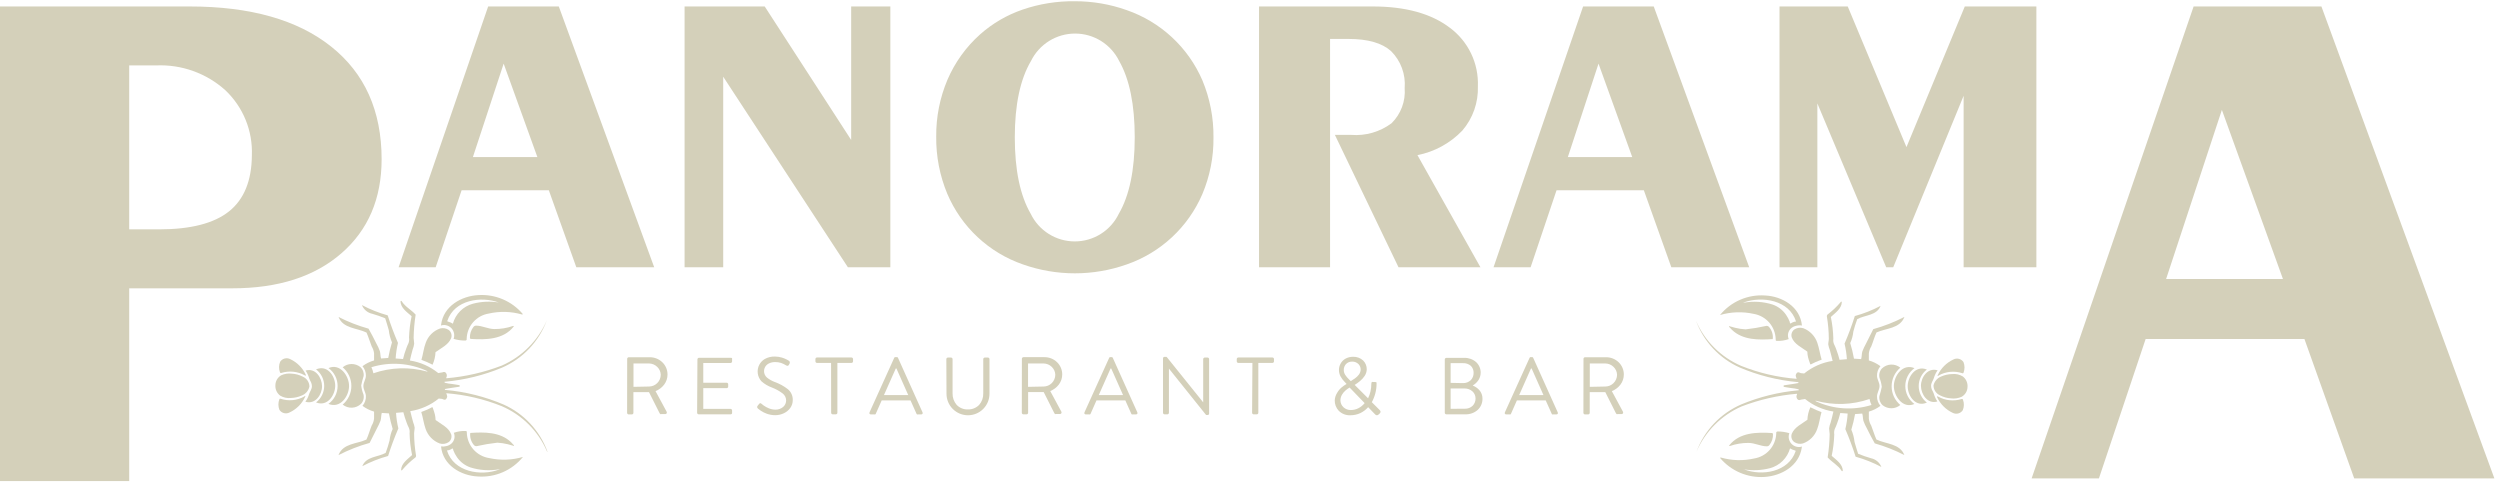<svg width="321" height="62" viewBox="0 0 321 62" fill="none" xmlns="http://www.w3.org/2000/svg">
<path fill-rule="evenodd" clip-rule="evenodd" d="M0 61.77V0.83H24.34C32.147 0.83 38.207 2.547 42.52 5.98C46.833 9.413 48.993 14.23 49 20.43C49 25.503 47.277 29.537 43.83 32.53C40.383 35.523 35.717 37.02 29.83 37.02H16.59V61.77H0ZM16.59 8.4V29.45H20.42C24.493 29.45 27.493 28.677 29.42 27.13C31.347 25.583 32.32 23.183 32.34 19.93C32.399 18.378 32.126 16.831 31.54 15.393C30.953 13.955 30.067 12.659 28.94 11.59C26.504 9.398 23.304 8.252 20.03 8.4H16.59Z" fill="#D4D0BA"/>
<path fill-rule="evenodd" clip-rule="evenodd" d="M51.18 34.32L62.68 0.83H71.75L84 34.32H74L70.47 24.43H59.27L55.94 34.32H51.18ZM60.72 20.17H69L64.67 8.17L60.72 20.17Z" fill="#D4D0BA"/>
<path fill-rule="evenodd" clip-rule="evenodd" d="M87.9 34.32V0.83H98.19L109.29 17.97V0.83H114.32V34.32H108.87L92.86 9.85V34.32H87.9Z" fill="#D4D0BA"/>
<path fill-rule="evenodd" clip-rule="evenodd" d="M138 0.16C140.272 0.153 142.529 0.538 144.67 1.3C146.824 2.045 148.8 3.229 150.472 4.779C152.143 6.328 153.474 8.208 154.38 10.3C155.352 12.627 155.838 15.128 155.81 17.65C155.839 20.157 155.349 22.642 154.37 24.95C153.467 27.04 152.139 28.919 150.471 30.469C148.803 32.018 146.831 33.204 144.68 33.95C140.364 35.477 135.656 35.477 131.34 33.95C129.177 33.201 127.196 32.007 125.523 30.445C123.851 28.882 122.525 26.987 121.63 24.88C120.664 22.555 120.181 20.058 120.21 17.54C120.186 15.037 120.676 12.556 121.65 10.25C122.605 8.019 124.039 6.025 125.85 4.41C127.441 2.999 129.297 1.918 131.31 1.23C133.462 0.493 135.725 0.131 138 0.16ZM130.3 17.64C130.3 21.833 130.983 25.107 132.35 27.46C132.865 28.521 133.668 29.415 134.667 30.041C135.666 30.667 136.821 30.998 138 30.998C139.179 30.998 140.334 30.667 141.333 30.041C142.332 29.415 143.135 28.521 143.65 27.46C145.017 25.107 145.7 21.833 145.7 17.64C145.7 13.447 145.033 10.177 143.7 7.83C143.179 6.773 142.373 5.884 141.373 5.261C140.373 4.639 139.218 4.309 138.04 4.309C136.862 4.309 135.707 4.639 134.707 5.261C133.707 5.884 132.901 6.773 132.38 7.83C130.993 10.177 130.3 13.447 130.3 17.64Z" fill="#D4D0BA"/>
<path fill-rule="evenodd" clip-rule="evenodd" d="M161.66 34.32V0.83H176.26C180.467 0.83 183.77 1.743 186.17 3.57C187.332 4.435 188.267 5.569 188.892 6.876C189.518 8.183 189.816 9.622 189.76 11.07C189.833 13.154 189.119 15.189 187.76 16.77C186.209 18.387 184.198 19.487 182 19.92L190.09 34.32H179.57L171.4 17.32H173.5C175.347 17.466 177.184 16.936 178.67 15.83C179.265 15.246 179.724 14.538 180.016 13.757C180.308 12.976 180.425 12.141 180.36 11.31C180.432 10.439 180.313 9.562 180.01 8.741C179.708 7.921 179.23 7.176 178.61 6.56C177.45 5.52 175.633 5 173.16 5H170.78V34.32H161.66Z" fill="#D4D0BA"/>
<path fill-rule="evenodd" clip-rule="evenodd" d="M191.77 34.32L203.27 0.83H212.34L224.6 34.32H214.6L211.07 24.43H199.86L196.53 34.32H191.77ZM201.31 20.17H209.58L205.25 8.17L201.31 20.17Z" fill="#D4D0BA"/>
<path fill-rule="evenodd" clip-rule="evenodd" d="M228.49 34.32V0.83H237.25L244.79 18.89L252.28 0.83H261.47V34.32H252.13V12.3L243.09 34.32H242.19L233.35 13.28V34.32H228.49Z" fill="#D4D0BA"/>
<path fill-rule="evenodd" clip-rule="evenodd" d="M260.86 61.43L281.66 0.83H298.07L320.28 61.43H302.28L295.89 43.53H275.5L269.5 61.43H260.86ZM278.13 35.82H293.13L285.29 14.11L278.13 35.82Z" fill="#D4D0BA"/>
<path fill-rule="evenodd" clip-rule="evenodd" d="M81.34 49.67V46.67H83.34C83.734 46.675 84.11 46.833 84.39 47.11C84.665 47.372 84.827 47.731 84.84 48.11C84.84 48.311 84.8 48.51 84.723 48.695C84.646 48.88 84.533 49.049 84.39 49.19C84.111 49.469 83.734 49.627 83.34 49.63L81.34 49.67ZM80.52 53.01C80.521 53.063 80.542 53.113 80.58 53.15C80.598 53.169 80.62 53.184 80.644 53.195C80.668 53.205 80.694 53.21 80.72 53.21H81.13C81.183 53.21 81.234 53.189 81.271 53.151C81.309 53.114 81.33 53.063 81.33 53.01V50.35H83.33L84.69 53.05C84.71 53.097 84.741 53.138 84.78 53.17C84.826 53.185 84.874 53.185 84.92 53.17H85.42C85.456 53.171 85.492 53.163 85.524 53.145C85.556 53.127 85.582 53.102 85.6 53.07C85.617 53.039 85.625 53.005 85.625 52.97C85.625 52.935 85.617 52.901 85.6 52.87L84.17 50.22C84.61 50.047 84.994 49.757 85.28 49.38C85.56 49.008 85.711 48.555 85.71 48.09C85.711 47.795 85.652 47.503 85.537 47.231C85.422 46.96 85.253 46.714 85.04 46.51C84.607 46.095 84.03 45.865 83.43 45.87H80.73C80.677 45.871 80.627 45.892 80.59 45.93C80.552 45.967 80.531 46.017 80.53 46.07L80.52 53.01Z" fill="#D4D0BA"/>
<path fill-rule="evenodd" clip-rule="evenodd" d="M89.51 53C89.511 53.053 89.532 53.103 89.57 53.14C89.607 53.178 89.657 53.199 89.71 53.2H93.82C93.873 53.199 93.923 53.178 93.96 53.14C93.99 53.1 94.005 53.05 94 53V52.7C93.999 52.647 93.978 52.597 93.94 52.56C93.903 52.522 93.853 52.501 93.8 52.5H90.3V49.84H93.3C93.353 49.839 93.403 49.818 93.44 49.78C93.459 49.762 93.474 49.74 93.485 49.716C93.495 49.692 93.5 49.666 93.5 49.64V49.34C93.5 49.287 93.479 49.236 93.441 49.199C93.404 49.161 93.353 49.14 93.3 49.14H90.3V46.61H93.8C93.853 46.609 93.903 46.588 93.94 46.55C93.978 46.513 93.999 46.463 94 46.41V46.11C94.01 46.074 94.01 46.036 94 46C93.963 45.962 93.913 45.941 93.86 45.94H89.75C89.697 45.941 89.647 45.962 89.61 46C89.572 46.037 89.551 46.087 89.55 46.14L89.51 53Z" fill="#D4D0BA"/>
<path fill-rule="evenodd" clip-rule="evenodd" d="M97.33 52.47C97.443 52.569 97.563 52.66 97.69 52.74C97.927 52.897 98.182 53.024 98.45 53.12C98.8 53.246 99.168 53.31 99.54 53.31C99.932 53.311 100.318 53.222 100.67 53.05C100.993 52.895 101.272 52.661 101.48 52.37C101.686 52.078 101.794 51.728 101.79 51.37C101.798 51.104 101.746 50.84 101.637 50.597C101.528 50.355 101.365 50.14 101.16 49.97C100.653 49.575 100.086 49.265 99.48 49.05C99.119 48.914 98.781 48.722 98.48 48.48C98.357 48.376 98.259 48.245 98.194 48.098C98.128 47.951 98.096 47.791 98.1 47.63C98.103 47.459 98.148 47.291 98.23 47.14C98.334 46.95 98.49 46.794 98.68 46.69C98.944 46.55 99.241 46.481 99.54 46.49C99.794 46.486 100.048 46.523 100.29 46.6C100.514 46.679 100.729 46.783 100.93 46.91C100.992 46.951 101.066 46.972 101.14 46.97C101.173 46.964 101.204 46.95 101.23 46.929C101.257 46.908 101.277 46.881 101.29 46.85L101.39 46.67C101.408 46.633 101.417 46.592 101.417 46.55C101.417 46.508 101.408 46.468 101.39 46.43C101.371 46.382 101.336 46.343 101.29 46.32L101.05 46.18C100.849 46.074 100.638 45.986 100.42 45.92C100.122 45.829 99.812 45.782 99.5 45.78C99.042 45.766 98.59 45.876 98.19 46.1C97.892 46.277 97.65 46.533 97.49 46.84C97.314 47.18 97.247 47.565 97.297 47.944C97.347 48.323 97.512 48.678 97.77 48.96C98.165 49.31 98.624 49.581 99.12 49.76C99.606 49.945 100.064 50.198 100.48 50.51C100.621 50.614 100.736 50.749 100.816 50.906C100.896 51.062 100.938 51.235 100.94 51.41C100.941 51.569 100.907 51.726 100.841 51.871C100.776 52.016 100.68 52.145 100.56 52.25C100.28 52.484 99.925 52.608 99.56 52.6C99.264 52.596 98.972 52.535 98.7 52.42C98.475 52.327 98.26 52.209 98.06 52.07L97.77 51.84C97.697 51.78 97.637 51.757 97.59 51.77C97.528 51.797 97.475 51.842 97.44 51.9L97.28 52.1C97.213 52.193 97.197 52.267 97.23 52.32C97.251 52.377 97.286 52.428 97.33 52.47Z" fill="#D4D0BA"/>
<path fill-rule="evenodd" clip-rule="evenodd" d="M106.72 53C106.72 53.053 106.741 53.104 106.779 53.142C106.816 53.179 106.867 53.2 106.92 53.2H107.32C107.373 53.2 107.424 53.179 107.461 53.142C107.499 53.104 107.52 53.053 107.52 53V46.6H109.33C109.383 46.599 109.433 46.578 109.47 46.54C109.508 46.503 109.529 46.453 109.53 46.4V46.1C109.529 46.047 109.508 45.997 109.47 45.96C109.433 45.922 109.383 45.901 109.33 45.9H104.9C104.847 45.901 104.797 45.922 104.76 45.96C104.722 45.997 104.701 46.047 104.7 46.1V46.4C104.701 46.453 104.722 46.503 104.76 46.54C104.797 46.578 104.847 46.599 104.9 46.6H106.71L106.72 53Z" fill="#D4D0BA"/>
<path fill-rule="evenodd" clip-rule="evenodd" d="M113.5 50.73L115.02 47.31H115.1L116.62 50.73H113.5ZM111.85 53.21H112.27C112.309 53.223 112.351 53.223 112.39 53.21C112.417 53.19 112.438 53.162 112.45 53.13L113.21 51.41H116.91L117.68 53.13C117.692 53.162 117.713 53.19 117.74 53.21C117.779 53.223 117.821 53.223 117.86 53.21H118.28C118.313 53.212 118.345 53.205 118.375 53.191C118.405 53.177 118.43 53.156 118.45 53.13C118.467 53.101 118.475 53.068 118.475 53.035C118.475 53.002 118.467 52.969 118.45 52.94L115.3 45.94C115.284 45.908 115.26 45.881 115.23 45.86C115.194 45.849 115.156 45.849 115.12 45.86H115C114.964 45.849 114.926 45.849 114.89 45.86C114.86 45.881 114.836 45.908 114.82 45.94L111.65 52.94C111.633 52.969 111.625 53.002 111.625 53.035C111.625 53.068 111.633 53.101 111.65 53.13C111.672 53.161 111.703 53.185 111.738 53.199C111.774 53.214 111.813 53.217 111.85 53.21Z" fill="#D4D0BA"/>
<path fill-rule="evenodd" clip-rule="evenodd" d="M121.53 50.56C121.53 51.292 121.821 51.994 122.338 52.512C122.856 53.029 123.558 53.32 124.29 53.32C125.022 53.32 125.724 53.029 126.242 52.512C126.759 51.994 127.05 51.292 127.05 50.56V46.11C127.05 46.084 127.045 46.058 127.035 46.033C127.025 46.009 127.01 45.987 126.991 45.969C126.973 45.95 126.951 45.935 126.927 45.925C126.902 45.915 126.876 45.91 126.85 45.91H126.45C126.424 45.91 126.398 45.915 126.374 45.925C126.35 45.936 126.328 45.951 126.31 45.97C126.272 46.007 126.251 46.057 126.25 46.11V50.52C126.267 51.06 126.077 51.585 125.72 51.99C125.532 52.182 125.306 52.333 125.056 52.433C124.807 52.533 124.539 52.58 124.27 52.57C124.002 52.58 123.735 52.532 123.486 52.43C123.238 52.328 123.014 52.175 122.83 51.98C122.478 51.569 122.293 51.041 122.31 50.5V46.11C122.309 46.057 122.288 46.007 122.25 45.97C122.232 45.951 122.21 45.936 122.186 45.925C122.162 45.915 122.136 45.91 122.11 45.91H121.71C121.684 45.91 121.658 45.915 121.633 45.925C121.609 45.935 121.587 45.95 121.569 45.969C121.55 45.987 121.535 46.009 121.525 46.033C121.515 46.058 121.51 46.084 121.51 46.11L121.53 50.56Z" fill="#D4D0BA"/>
<path fill-rule="evenodd" clip-rule="evenodd" d="M132 49.67V46.67H134C134.394 46.675 134.77 46.833 135.05 47.11C135.325 47.372 135.487 47.731 135.5 48.11C135.5 48.311 135.46 48.51 135.383 48.695C135.306 48.88 135.193 49.049 135.05 49.19C134.771 49.469 134.394 49.627 134 49.63L132 49.67ZM131.2 53C131.201 53.053 131.222 53.103 131.26 53.14C131.278 53.159 131.3 53.174 131.324 53.185C131.348 53.195 131.374 53.2 131.4 53.2H131.81C131.863 53.2 131.914 53.179 131.951 53.142C131.989 53.104 132.01 53.053 132.01 53V50.34H134.01L135.37 53.04C135.39 53.087 135.421 53.128 135.46 53.16C135.506 53.175 135.554 53.175 135.6 53.16H136.1C136.136 53.161 136.172 53.153 136.204 53.135C136.236 53.117 136.262 53.092 136.28 53.06C136.297 53.029 136.305 52.995 136.305 52.96C136.305 52.925 136.297 52.891 136.28 52.86L134.85 50.21C135.29 50.038 135.674 49.747 135.96 49.37C136.24 48.998 136.391 48.545 136.39 48.08C136.391 47.785 136.332 47.493 136.217 47.221C136.102 46.95 135.933 46.704 135.72 46.5C135.287 46.085 134.71 45.855 134.11 45.86H131.41C131.357 45.861 131.307 45.882 131.27 45.92C131.232 45.957 131.211 46.007 131.21 46.06L131.2 53Z" fill="#D4D0BA"/>
<path fill-rule="evenodd" clip-rule="evenodd" d="M141.08 50.73L142.6 47.31H142.68L144.2 50.73H141.08ZM139.43 53.21H139.85C139.889 53.223 139.931 53.223 139.97 53.21C139.997 53.19 140.018 53.162 140.03 53.13L140.79 51.41H144.49L145.26 53.13C145.272 53.162 145.293 53.19 145.32 53.21C145.359 53.223 145.401 53.223 145.44 53.21H145.86C145.893 53.212 145.925 53.205 145.955 53.191C145.985 53.177 146.01 53.156 146.03 53.13C146.047 53.101 146.055 53.068 146.055 53.035C146.055 53.002 146.047 52.969 146.03 52.94L142.88 45.94C142.864 45.908 142.84 45.881 142.81 45.86C142.774 45.849 142.736 45.849 142.7 45.86H142.6C142.564 45.849 142.526 45.849 142.49 45.86C142.46 45.881 142.436 45.908 142.42 45.94L139.25 52.94C139.233 52.969 139.225 53.002 139.225 53.035C139.225 53.068 139.233 53.101 139.25 53.13C139.271 53.159 139.3 53.182 139.334 53.196C139.367 53.211 139.404 53.215 139.44 53.21H139.43Z" fill="#D4D0BA"/>
<path fill-rule="evenodd" clip-rule="evenodd" d="M149.33 53C149.33 53.053 149.351 53.104 149.389 53.142C149.426 53.179 149.477 53.2 149.53 53.2H149.89C149.916 53.2 149.942 53.195 149.966 53.185C149.99 53.174 150.012 53.159 150.03 53.14C150.068 53.103 150.089 53.053 150.09 53V47.33L154.81 53.22C154.826 53.249 154.851 53.274 154.88 53.29H155.05C155.101 53.292 155.151 53.274 155.19 53.24C155.208 53.224 155.223 53.204 155.233 53.181C155.244 53.159 155.249 53.135 155.25 53.11V46.11C155.25 46.084 155.245 46.058 155.235 46.033C155.225 46.009 155.21 45.987 155.191 45.969C155.173 45.95 155.151 45.935 155.127 45.925C155.102 45.915 155.076 45.91 155.05 45.91H154.69C154.664 45.91 154.638 45.915 154.614 45.925C154.59 45.936 154.568 45.951 154.55 45.97C154.512 46.007 154.491 46.057 154.49 46.11V51.66L149.85 45.89C149.834 45.861 149.809 45.836 149.78 45.82H149.53C149.479 45.818 149.429 45.836 149.39 45.87C149.372 45.886 149.357 45.907 149.347 45.929C149.336 45.951 149.331 45.975 149.33 46V53Z" fill="#D4D0BA"/>
<path fill-rule="evenodd" clip-rule="evenodd" d="M160.77 53C160.77 53.053 160.791 53.104 160.829 53.142C160.866 53.179 160.917 53.2 160.97 53.2H161.37C161.423 53.2 161.474 53.179 161.511 53.142C161.549 53.104 161.57 53.053 161.57 53V46.6H163.38C163.433 46.599 163.483 46.578 163.52 46.54C163.558 46.503 163.579 46.453 163.58 46.4V46.1C163.579 46.047 163.558 45.997 163.52 45.96C163.483 45.922 163.433 45.901 163.38 45.9H159C158.947 45.901 158.897 45.922 158.86 45.96C158.822 45.997 158.801 46.047 158.8 46.1V46.4C158.801 46.453 158.822 46.503 158.86 46.54C158.897 46.578 158.947 46.599 159 46.6H160.81L160.77 53Z" fill="#D4D0BA"/>
<path fill-rule="evenodd" clip-rule="evenodd" d="M172.11 51.41C172.111 51.153 172.18 50.902 172.31 50.68C172.431 50.472 172.587 50.286 172.77 50.13C172.932 49.992 173.106 49.868 173.29 49.76L175.22 51.76C175.004 52.029 174.735 52.25 174.43 52.41C174.121 52.569 173.778 52.652 173.43 52.65C173.085 52.653 172.753 52.524 172.5 52.29C172.379 52.177 172.282 52.041 172.215 51.89C172.148 51.739 172.112 51.575 172.11 51.41ZM173.44 48.94L173.21 48.71C173.027 48.541 172.866 48.349 172.73 48.14C172.609 47.956 172.543 47.741 172.54 47.52C172.533 47.237 172.633 46.962 172.82 46.75C172.924 46.644 173.048 46.56 173.186 46.505C173.324 46.45 173.472 46.424 173.62 46.43C173.77 46.425 173.919 46.452 174.058 46.507C174.197 46.562 174.324 46.644 174.43 46.75C174.609 46.935 174.709 47.183 174.71 47.44C174.706 47.679 174.625 47.91 174.48 48.1C174.336 48.289 174.164 48.454 173.97 48.59C173.77 48.73 173.59 48.847 173.43 48.94H173.44ZM171.38 51.4C171.37 51.896 171.552 52.377 171.89 52.74C172.086 52.935 172.321 53.088 172.579 53.188C172.837 53.287 173.113 53.333 173.39 53.32C173.832 53.322 174.269 53.227 174.67 53.04C175.051 52.857 175.392 52.599 175.67 52.28L176.56 53.2C176.588 53.235 176.623 53.263 176.663 53.284C176.702 53.304 176.746 53.317 176.79 53.32C176.869 53.319 176.945 53.287 177 53.23L177.13 53.12C177.237 53.007 177.28 52.913 177.26 52.84C177.241 52.763 177.199 52.693 177.14 52.64L176.14 51.64C176.337 51.284 176.488 50.904 176.59 50.51C176.695 50.112 176.749 49.702 176.75 49.29C176.76 49.241 176.76 49.19 176.75 49.14C176.75 49.087 176.69 49.057 176.57 49.05H176.32C176.262 49.031 176.198 49.031 176.14 49.05C176.14 49.05 176.08 49.15 176.08 49.26C176.082 49.596 176.045 49.932 175.97 50.26C175.901 50.565 175.797 50.86 175.66 51.14L173.94 49.42C174.175 49.277 174.399 49.116 174.61 48.94C174.846 48.749 175.052 48.523 175.22 48.27C175.39 48.019 175.483 47.723 175.49 47.42C175.493 47.211 175.454 47.002 175.375 46.808C175.296 46.614 175.179 46.438 175.03 46.29C174.855 46.129 174.651 46.003 174.428 45.921C174.205 45.838 173.968 45.801 173.73 45.81C173.38 45.808 173.035 45.897 172.73 46.07C172.471 46.223 172.26 46.444 172.12 46.71C171.99 46.953 171.921 47.224 171.92 47.5C171.919 47.793 171.991 48.082 172.13 48.34C172.271 48.593 172.446 48.825 172.65 49.03L172.9 49.3C172.678 49.428 172.467 49.575 172.27 49.74C172.041 49.931 171.848 50.162 171.7 50.42C171.51 50.713 171.399 51.051 171.38 51.4Z" fill="#D4D0BA"/>
<path fill-rule="evenodd" clip-rule="evenodd" d="M189.11 49.49C189.376 49.331 189.608 49.121 189.79 48.87C189.999 48.578 190.115 48.229 190.12 47.87C190.125 47.614 190.075 47.359 189.975 47.123C189.876 46.888 189.727 46.675 189.54 46.5C189.118 46.13 188.571 45.933 188.01 45.95H185.71C185.657 45.951 185.607 45.972 185.57 46.01C185.532 46.047 185.511 46.097 185.51 46.15V53C185.511 53.053 185.532 53.103 185.57 53.14C185.607 53.178 185.657 53.199 185.71 53.2H188.16C188.74 53.216 189.304 53.013 189.74 52.63C189.937 52.446 190.093 52.223 190.198 51.975C190.303 51.727 190.355 51.459 190.35 51.19C190.356 50.782 190.21 50.386 189.94 50.08C189.71 49.83 189.426 49.635 189.11 49.51V49.49ZM186.26 52.49V49.88H188.05C188.416 49.874 188.772 50.002 189.05 50.24C189.18 50.355 189.284 50.497 189.354 50.656C189.425 50.814 189.461 50.986 189.46 51.16C189.464 51.333 189.433 51.506 189.369 51.667C189.306 51.828 189.211 51.976 189.09 52.1C188.957 52.226 188.8 52.325 188.628 52.39C188.456 52.455 188.274 52.486 188.09 52.48L186.26 52.49ZM186.26 49.16V46.63H187.85C188.215 46.612 188.572 46.733 188.85 46.97C188.971 47.088 189.065 47.23 189.127 47.387C189.189 47.544 189.217 47.712 189.21 47.88C189.215 48.051 189.185 48.222 189.124 48.381C189.062 48.541 188.969 48.687 188.85 48.81C188.717 48.937 188.56 49.036 188.388 49.101C188.217 49.166 188.034 49.197 187.85 49.19L186.26 49.16Z" fill="#D4D0BA"/>
<path fill-rule="evenodd" clip-rule="evenodd" d="M195.06 50.73L196.58 47.31H196.66L198.18 50.73H195.06ZM193.41 53.21H193.83C193.869 53.223 193.911 53.223 193.95 53.21C193.977 53.19 193.998 53.162 194.01 53.13L194.77 51.41H198.47L199.24 53.13C199.252 53.162 199.273 53.19 199.3 53.21C199.339 53.223 199.381 53.223 199.42 53.21H199.84C199.873 53.212 199.905 53.205 199.935 53.191C199.965 53.177 199.99 53.156 200.01 53.13C200.027 53.101 200.035 53.068 200.035 53.035C200.035 53.002 200.027 52.969 200.01 52.94L196.86 45.94C196.844 45.908 196.82 45.881 196.79 45.86C196.754 45.849 196.716 45.849 196.68 45.86H196.58C196.544 45.849 196.506 45.849 196.47 45.86C196.44 45.881 196.416 45.908 196.4 45.94L193.23 52.94C193.213 52.969 193.205 53.002 193.205 53.035C193.205 53.068 193.213 53.101 193.23 53.13C193.251 53.158 193.278 53.18 193.309 53.194C193.341 53.208 193.376 53.213 193.41 53.21Z" fill="#D4D0BA"/>
<path fill-rule="evenodd" clip-rule="evenodd" d="M204.13 49.67V46.67H206.13C206.524 46.675 206.9 46.833 207.18 47.11C207.455 47.372 207.617 47.731 207.63 48.11C207.63 48.311 207.59 48.51 207.513 48.695C207.436 48.88 207.323 49.049 207.18 49.19C206.901 49.469 206.524 49.627 206.13 49.63L204.13 49.67ZM203.31 53.01C203.311 53.063 203.332 53.113 203.37 53.15C203.388 53.169 203.41 53.184 203.434 53.195C203.458 53.205 203.484 53.21 203.51 53.21H203.92C203.973 53.21 204.024 53.189 204.061 53.151C204.099 53.114 204.12 53.063 204.12 53.01V50.35H206.12L207.48 53.05C207.5 53.097 207.531 53.138 207.57 53.17C207.616 53.185 207.664 53.185 207.71 53.17H208.21C208.246 53.171 208.282 53.163 208.314 53.145C208.346 53.127 208.372 53.102 208.39 53.07C208.407 53.039 208.415 53.005 208.415 52.97C208.415 52.935 208.407 52.901 208.39 52.87L206.96 50.22C207.4 50.047 207.784 49.757 208.07 49.38C208.35 49.008 208.501 48.555 208.5 48.09C208.501 47.795 208.442 47.503 208.327 47.231C208.212 46.96 208.043 46.714 207.83 46.51C207.397 46.095 206.82 45.865 206.22 45.87H203.52C203.467 45.871 203.417 45.892 203.38 45.93C203.342 45.967 203.321 46.017 203.32 46.07L203.31 53.01Z" fill="#D4D0BA"/>
<path fill-rule="evenodd" clip-rule="evenodd" d="M35.36 49.45C35.342 49.706 35.387 49.962 35.491 50.196C35.596 50.429 35.757 50.634 35.96 50.79C36.376 51.045 36.865 51.154 37.35 51.1C37.826 51.089 38.295 50.983 38.73 50.79C38.981 50.697 39.204 50.541 39.379 50.338C39.554 50.136 39.675 49.892 39.73 49.63C39.726 49.358 39.642 49.092 39.489 48.867C39.337 48.641 39.121 48.465 38.87 48.36C38.442 48.138 37.972 48.008 37.49 47.98C37.016 47.917 36.534 47.99 36.1 48.19C35.879 48.319 35.695 48.502 35.565 48.723C35.435 48.944 35.365 49.194 35.36 49.45Z" fill="#D4D0BA"/>
<path fill-rule="evenodd" clip-rule="evenodd" d="M35.94 47.78C35.945 47.803 35.955 47.825 35.968 47.843C35.982 47.862 36 47.878 36.02 47.89C36.02 47.89 36.08 47.89 36.11 47.89C36.613 47.73 37.144 47.676 37.668 47.731C38.193 47.786 38.701 47.95 39.16 48.21C39.16 48.21 39.26 48.31 39.26 48.21C39.269 48.177 39.269 48.143 39.26 48.11C38.849 47.229 38.141 46.52 37.26 46.11C37.041 45.998 36.788 45.971 36.55 46.033C36.312 46.096 36.105 46.245 35.97 46.45C35.792 46.874 35.782 47.349 35.94 47.78Z" fill="#D4D0BA"/>
<path fill-rule="evenodd" clip-rule="evenodd" d="M35.88 52.63C36.017 52.836 36.226 52.984 36.467 53.045C36.707 53.106 36.961 53.076 37.18 52.96C38.061 52.55 38.77 51.841 39.18 50.96C39.18 50.96 39.24 50.86 39.18 50.84C39.12 50.82 39.12 50.84 39.09 50.9C38.629 51.162 38.119 51.324 37.592 51.375C37.065 51.427 36.533 51.367 36.03 51.2C36.015 51.192 35.999 51.187 35.982 51.187C35.965 51.186 35.948 51.189 35.933 51.196C35.917 51.202 35.904 51.213 35.893 51.225C35.882 51.238 35.874 51.254 35.87 51.27C35.702 51.708 35.705 52.194 35.88 52.63Z" fill="#D4D0BA"/>
<path fill-rule="evenodd" clip-rule="evenodd" d="M39.21 51.58C40.51 51.98 41.36 50.64 41.35 49.58C41.34 48.52 40.52 47.2 39.24 47.58C39.443 47.888 39.598 48.225 39.7 48.58C39.767 48.756 39.847 48.927 39.94 49.09C40.008 49.248 40.046 49.418 40.05 49.59C40.05 49.97 39.8 50.26 39.69 50.59C39.59 50.946 39.427 51.281 39.21 51.58Z" fill="#D4D0BA"/>
<path fill-rule="evenodd" clip-rule="evenodd" d="M40.58 47.43C40.906 47.679 41.169 48 41.351 48.368C41.532 48.736 41.627 49.14 41.627 49.55C41.627 49.96 41.532 50.365 41.351 50.732C41.169 51.1 40.906 51.421 40.58 51.67C42.06 52.28 43.09 50.67 43.04 49.44C42.99 48.21 42 46.81 40.58 47.43Z" fill="#D4D0BA"/>
<path fill-rule="evenodd" clip-rule="evenodd" d="M42.17 51.86C43.71 52.5 44.8 50.86 44.82 49.59C44.84 48.32 43.69 46.59 42.18 47.26C42.543 47.524 42.838 47.87 43.041 48.271C43.245 48.671 43.35 49.114 43.349 49.563C43.348 50.011 43.241 50.454 43.036 50.853C42.831 51.252 42.534 51.597 42.17 51.86Z" fill="#D4D0BA"/>
<path fill-rule="evenodd" clip-rule="evenodd" d="M43.47 40.7C44.05 42.2 45.85 42.1 47.06 42.7C47.32 43.28 47.49 43.9 47.73 44.49C47.892 44.755 47.994 45.052 48.03 45.36C48.03 45.67 48.03 45.96 48.03 46.28C47.492 46.432 46.986 46.683 46.54 47.02C46.831 47.355 46.987 47.786 46.98 48.23C46.98 48.69 46.68 49.06 46.66 49.52C46.64 49.98 46.94 50.36 46.98 50.81C46.996 51.045 46.965 51.281 46.889 51.504C46.814 51.727 46.695 51.933 46.54 52.11C46.987 52.446 47.492 52.697 48.03 52.85C48.03 53.16 48.03 53.43 48.03 53.73C48 54.057 47.893 54.372 47.72 54.65C47.48 55.24 47.32 55.86 47.05 56.44C45.84 57.01 44.05 56.9 43.46 58.44C44.735 57.78 46.076 57.253 47.46 56.87C47.77 56.25 48.09 55.64 48.39 55.02C48.568 54.697 48.725 54.363 48.86 54.02C48.96 53.71 48.92 53.36 49.02 53.02L49.94 53.08C50.06 53.756 50.221 54.423 50.42 55.08C50.207 55.548 50.072 56.048 50.02 56.56C49.882 57.099 49.715 57.63 49.52 58.15C48.52 58.71 47.01 58.59 46.52 59.86C47.572 59.303 48.682 58.864 49.83 58.55C50.211 57.349 50.651 56.167 51.15 55.01C50.992 54.353 50.892 53.684 50.85 53.01L51.79 52.93C51.904 53.381 52.044 53.825 52.21 54.26C52.29 54.493 52.387 54.721 52.5 54.94C52.594 55.161 52.625 55.403 52.59 55.64C52.613 56.578 52.72 57.512 52.91 58.43C52.35 58.95 51.52 59.5 51.5 60.35C51.5 60.42 51.6 60.41 51.64 60.35C52.148 59.748 52.721 59.205 53.35 58.73C53.378 58.699 53.399 58.663 53.411 58.623C53.423 58.583 53.426 58.541 53.42 58.5C53.26 57.552 53.176 56.592 53.17 55.63C53.17 55.38 53.25 55.14 53.24 54.89C53.198 54.65 53.131 54.416 53.04 54.19C52.92 53.72 52.79 53.28 52.68 52.79C54.023 52.586 55.286 52.026 56.34 51.17C56.54 51.22 56.73 51.17 56.92 51.28C56.968 51.309 57.024 51.325 57.08 51.325C57.136 51.325 57.192 51.309 57.24 51.28C57.333 51.195 57.396 51.083 57.42 50.96C57.42 50.79 57.35 50.65 57.3 50.49C59.744 50.679 62.145 51.239 64.42 52.15C67.028 53.268 69.107 55.344 70.23 57.95C70.23 58.01 70.3 58.04 70.28 57.95C69.791 56.629 69.044 55.418 68.082 54.388C67.121 53.358 65.965 52.529 64.68 51.95C62.31 50.937 59.797 50.303 57.23 50.07C57.23 50.07 57.12 50.07 57.13 50.07C57.14 50.07 57.13 49.96 57.13 49.95C57.74 49.82 58.39 49.76 59.01 49.65C59.031 49.589 59.031 49.522 59.01 49.46C58.71 49.39 58.39 49.37 58.09 49.31C57.753 49.281 57.418 49.224 57.09 49.14C57.09 49.14 57.09 49.02 57.09 49.01H57.18C59.68 48.78 62.131 48.173 64.45 47.21C65.77 46.639 66.961 45.807 67.951 44.764C68.94 43.721 69.709 42.488 70.21 41.14C70.21 41.06 70.21 41.07 70.21 41.14C69.085 43.734 67.02 45.806 64.43 46.94C62.145 47.816 59.748 48.365 57.31 48.57C57.298 48.534 57.298 48.496 57.31 48.46C57.373 48.362 57.394 48.244 57.37 48.13C57.346 48.007 57.283 47.894 57.19 47.81C57.134 47.778 57.07 47.761 57.005 47.761C56.94 47.761 56.876 47.778 56.82 47.81C56.639 47.851 56.455 47.881 56.27 47.9C55.221 47.051 53.964 46.495 52.63 46.29C52.72 45.8 52.87 45.36 52.98 44.89C53.079 44.65 53.146 44.398 53.18 44.14C53.18 43.89 53.12 43.65 53.11 43.4C53.127 42.395 53.214 41.393 53.37 40.4C52.82 39.78 52.03 39.4 51.58 38.68C51.58 38.62 51.43 38.61 51.43 38.68C51.43 39.54 52.28 40.09 52.85 40.6C52.662 41.506 52.551 42.426 52.52 43.35C52.558 43.581 52.537 43.819 52.46 44.04C52.349 44.264 52.252 44.494 52.17 44.73C51.997 45.176 51.856 45.634 51.75 46.1L50.8 46.03C50.842 45.356 50.942 44.687 51.1 44.03C50.6 42.873 50.159 41.692 49.78 40.49C48.632 40.172 47.522 39.73 46.47 39.17C46.581 39.453 46.76 39.703 46.993 39.899C47.225 40.095 47.502 40.229 47.8 40.29C48.36 40.45 48.92 40.65 49.46 40.87C49.62 41.39 49.78 41.87 49.92 42.39C49.977 42.931 50.115 43.46 50.33 43.96C50.131 44.617 49.97 45.285 49.85 45.96L48.93 46.03C48.83 45.74 48.86 45.4 48.78 45.1C48.656 44.754 48.502 44.419 48.32 44.1C48.01 43.47 47.68 42.83 47.32 42.2C45.99 41.83 44.7 41.328 43.47 40.7ZM47.69 47.16C47.81 47.403 47.894 47.663 47.94 47.93C50.164 47.159 52.571 47.082 54.84 47.71C54.9 47.71 54.91 47.71 54.84 47.64C52.599 46.599 50.052 46.424 47.69 47.15V47.16Z" fill="#D4D0BA"/>
<path fill-rule="evenodd" clip-rule="evenodd" d="M44 47.16C44.349 47.454 44.63 47.821 44.822 48.234C45.015 48.648 45.115 49.099 45.115 49.555C45.115 50.011 45.015 50.462 44.822 50.876C44.63 51.29 44.349 51.656 44 51.95C44.338 52.225 44.764 52.366 45.199 52.348C45.634 52.33 46.047 52.152 46.36 51.85C46.506 51.691 46.611 51.498 46.665 51.289C46.719 51.08 46.721 50.86 46.67 50.65C46.521 50.279 46.423 49.888 46.38 49.49C46.459 49.084 46.563 48.684 46.69 48.29C46.718 48.077 46.694 47.861 46.621 47.659C46.548 47.457 46.428 47.276 46.27 47.13C45.947 46.872 45.544 46.734 45.13 46.739C44.716 46.745 44.317 46.893 44 47.16Z" fill="#D4D0BA"/>
<path fill-rule="evenodd" clip-rule="evenodd" d="M54.11 46.2C54.35 46.32 54.56 46.37 54.78 46.47C55 46.57 55.28 46.71 55.54 46.83C55.768 46.322 55.897 45.776 55.92 45.22C56.61 44.71 57.56 44.29 57.92 43.44C57.992 43.253 58.001 43.048 57.947 42.855C57.893 42.663 57.779 42.492 57.62 42.37C57.458 42.259 57.274 42.184 57.081 42.151C56.888 42.119 56.689 42.128 56.5 42.18C56.079 42.328 55.696 42.568 55.379 42.883C55.063 43.198 54.82 43.58 54.67 44C54.4 44.69 54.33 45.48 54.11 46.2Z" fill="#D4D0BA"/>
<path fill-rule="evenodd" clip-rule="evenodd" d="M54.65 55.08C54.797 55.502 55.033 55.888 55.344 56.209C55.655 56.53 56.033 56.78 56.45 56.94C56.646 57 56.853 57.015 57.056 56.984C57.258 56.953 57.451 56.876 57.62 56.76C57.767 56.645 57.876 56.487 57.931 56.308C57.986 56.13 57.986 55.938 57.93 55.76C57.61 54.88 56.63 54.46 55.93 53.93C55.923 53.691 55.893 53.453 55.84 53.22C55.772 52.952 55.688 52.688 55.59 52.43C55.59 52.35 55.52 52.24 55.43 52.31C55.37 52.35 55.307 52.384 55.24 52.41L54.87 52.59C54.61 52.71 54.38 52.78 54.09 52.9C54.31 53.59 54.4 54.38 54.65 55.08Z" fill="#D4D0BA"/>
<path fill-rule="evenodd" clip-rule="evenodd" d="M56.64 41.67C56.64 41.72 56.64 41.67 56.64 41.76C56.64 41.85 56.69 41.81 56.73 41.76C56.961 41.711 57.201 41.726 57.424 41.801C57.648 41.877 57.847 42.011 58.002 42.189C58.156 42.368 58.259 42.585 58.301 42.817C58.343 43.049 58.322 43.289 58.24 43.51C58.727 43.656 59.232 43.73 59.74 43.73C59.777 43.73 59.814 43.72 59.846 43.701C59.877 43.681 59.903 43.653 59.92 43.62C59.932 43.581 59.932 43.539 59.92 43.5C59.941 42.713 60.236 41.959 60.755 41.367C61.273 40.775 61.983 40.384 62.76 40.26C64.167 39.941 65.633 39.982 67.02 40.38C67.02 40.38 67.1 40.38 67.11 40.38C67.12 40.38 67.11 40.38 67.11 40.3C66.415 39.485 65.54 38.843 64.554 38.425C63.569 38.007 62.499 37.823 61.43 37.89C59.25 38 56.95 39.3 56.64 41.67ZM57.43 41.19C57.43 41.25 57.43 41.28 57.51 41.29C57.736 41.347 57.952 41.438 58.15 41.56C58.317 40.947 58.641 40.389 59.09 39.94C59.539 39.491 60.097 39.167 60.71 39C61.813 38.71 62.965 38.658 64.09 38.85C64.103 38.856 64.116 38.858 64.13 38.858C64.144 38.858 64.157 38.856 64.17 38.85C64.17 38.85 64.09 38.85 64.07 38.85C61.77 38 58.34 38.49 57.44 41.19H57.43Z" fill="#D4D0BA"/>
<path fill-rule="evenodd" clip-rule="evenodd" d="M56.63 57.32C56.86 59.74 59.18 61.08 61.36 61.18C62.456 61.257 63.554 61.068 64.561 60.632C65.569 60.195 66.457 59.522 67.15 58.67C65.746 59.084 64.26 59.135 62.83 58.82C62.042 58.703 61.321 58.312 60.792 57.716C60.264 57.12 59.962 56.356 59.94 55.56C59.95 55.521 59.95 55.479 59.94 55.44C59.933 55.416 59.92 55.395 59.903 55.377C59.885 55.36 59.864 55.347 59.84 55.34C59.307 55.311 58.773 55.389 58.27 55.57C58.366 55.796 58.392 56.046 58.344 56.287C58.295 56.528 58.176 56.748 58 56.92C57.809 57.104 57.57 57.229 57.31 57.28C57.089 57.34 56.857 57.354 56.63 57.32ZM64.07 60.32C64.12 60.32 64.16 60.25 64.07 60.26C62.848 60.472 61.594 60.39 60.41 60.02C59.708 59.78 59.101 59.321 58.68 58.71C58.478 58.422 58.313 58.11 58.19 57.78C58.19 57.71 58.19 57.59 58.1 57.59C58.01 57.59 57.96 57.68 57.87 57.71C57.721 57.787 57.557 57.831 57.39 57.84C58.25 60.61 61.74 61.17 64.06 60.3L64.07 60.32Z" fill="#D4D0BA"/>
<path fill-rule="evenodd" clip-rule="evenodd" d="M60.34 43.39C60.343 43.425 60.358 43.459 60.384 43.483C60.41 43.507 60.444 43.52 60.48 43.52C62.37 43.64 64.62 43.61 65.94 41.95C65.94 41.95 66.01 41.89 65.94 41.86C65.87 41.83 65.88 41.86 65.85 41.86C65.091 42.122 64.293 42.254 63.49 42.25C62.68 42.25 61.94 41.82 61.13 41.81C61.067 41.811 61.004 41.825 60.947 41.853C60.89 41.881 60.84 41.921 60.8 41.97C60.48 42.372 60.316 42.877 60.34 43.39Z" fill="#D4D0BA"/>
<path fill-rule="evenodd" clip-rule="evenodd" d="M60.84 57.13C60.88 57.181 60.932 57.222 60.991 57.25C61.05 57.278 61.115 57.292 61.18 57.29C62.064 57.091 62.959 56.941 63.86 56.84C64.312 56.865 64.76 56.932 65.2 57.04L65.85 57.22C65.91 57.22 65.99 57.29 66 57.22C66.01 57.15 65.94 57.13 65.9 57.08C65.812 56.975 65.718 56.875 65.62 56.78C64.22 55.44 62.16 55.47 60.38 55.59C60.346 55.865 60.369 56.143 60.449 56.408C60.528 56.673 60.661 56.919 60.84 57.13Z" fill="#D4D0BA"/>
<path fill-rule="evenodd" clip-rule="evenodd" d="M252.63 49.68C252.649 49.425 252.603 49.168 252.499 48.934C252.394 48.701 252.233 48.496 252.03 48.34C251.614 48.086 251.125 47.976 250.64 48.03C250.164 48.042 249.695 48.147 249.26 48.34C249.009 48.434 248.786 48.589 248.611 48.792C248.436 48.995 248.316 49.238 248.26 49.5C248.264 49.773 248.348 50.038 248.501 50.263C248.653 50.489 248.869 50.665 249.12 50.77C249.548 50.992 250.018 51.122 250.5 51.15C250.974 51.213 251.456 51.14 251.89 50.94C252.111 50.811 252.295 50.628 252.425 50.407C252.555 50.186 252.625 49.936 252.63 49.68Z" fill="#D4D0BA"/>
<path fill-rule="evenodd" clip-rule="evenodd" d="M252.05 51.34C252.045 51.317 252.035 51.296 252.021 51.277C252.008 51.258 251.99 51.242 251.97 51.23C251.97 51.23 251.91 51.23 251.88 51.23C251.377 51.39 250.846 51.444 250.322 51.389C249.797 51.334 249.289 51.171 248.83 50.91C248.83 50.91 248.73 50.81 248.73 50.91C248.722 50.943 248.722 50.977 248.73 51.01C249.14 51.891 249.849 52.6 250.73 53.01C250.949 53.122 251.202 53.149 251.44 53.087C251.678 53.024 251.885 52.876 252.02 52.67C252.197 52.246 252.208 51.771 252.05 51.34Z" fill="#D4D0BA"/>
<path fill-rule="evenodd" clip-rule="evenodd" d="M252.11 46.49C251.973 46.284 251.764 46.136 251.524 46.075C251.283 46.014 251.029 46.044 250.81 46.16C249.929 46.571 249.22 47.279 248.81 48.16C248.81 48.16 248.75 48.26 248.81 48.28C248.87 48.3 248.87 48.28 248.9 48.22C249.361 47.959 249.871 47.797 250.398 47.745C250.925 47.693 251.457 47.753 251.96 47.92C251.975 47.928 251.991 47.933 252.008 47.934C252.025 47.934 252.042 47.931 252.057 47.925C252.073 47.918 252.086 47.907 252.097 47.895C252.108 47.882 252.116 47.867 252.12 47.85C252.288 47.412 252.285 46.926 252.11 46.49Z" fill="#D4D0BA"/>
<path fill-rule="evenodd" clip-rule="evenodd" d="M248.79 47.55C247.49 47.15 246.64 48.49 246.65 49.55C246.66 50.61 247.48 51.93 248.76 51.55C248.557 51.242 248.402 50.905 248.3 50.55C248.233 50.374 248.153 50.203 248.06 50.04C247.992 49.882 247.954 49.712 247.95 49.54C247.95 49.16 248.2 48.87 248.31 48.54C248.41 48.184 248.573 47.849 248.79 47.55Z" fill="#D4D0BA"/>
<path fill-rule="evenodd" clip-rule="evenodd" d="M247.41 51.69C247.084 51.441 246.821 51.12 246.639 50.752C246.458 50.385 246.363 49.98 246.363 49.57C246.363 49.16 246.458 48.755 246.639 48.388C246.821 48.02 247.084 47.699 247.41 47.45C245.93 46.84 244.9 48.45 244.95 49.68C245 50.91 246 52.32 247.41 51.69Z" fill="#D4D0BA"/>
<path fill-rule="evenodd" clip-rule="evenodd" d="M245.82 47.27C244.28 46.63 243.19 48.27 243.17 49.54C243.15 50.81 244.3 52.54 245.81 51.87C245.447 51.606 245.152 51.26 244.949 50.859C244.745 50.459 244.64 50.016 244.641 49.568C244.642 49.119 244.749 48.676 244.954 48.277C245.159 47.878 245.456 47.533 245.82 47.27Z" fill="#D4D0BA"/>
<path fill-rule="evenodd" clip-rule="evenodd" d="M244.52 58.43C243.94 56.93 242.14 57.03 240.93 56.43C240.67 55.85 240.5 55.23 240.26 54.64C240.098 54.375 239.996 54.078 239.96 53.77C239.96 53.46 239.96 53.17 239.96 52.85C240.498 52.698 241.004 52.447 241.45 52.11C241.159 51.775 241.002 51.344 241.01 50.9C241.01 50.44 241.31 50.07 241.33 49.61C241.35 49.15 241.05 48.77 241.01 48.32C240.994 48.085 241.025 47.849 241.1 47.626C241.176 47.403 241.295 47.197 241.45 47.02C241.003 46.684 240.498 46.433 239.96 46.28C239.96 45.97 239.96 45.7 239.96 45.4C239.99 45.074 240.097 44.758 240.27 44.48C240.51 43.89 240.67 43.27 240.94 42.69C242.15 42.12 243.94 42.23 244.53 40.69C243.255 41.35 241.914 41.877 240.53 42.26C240.22 42.88 239.9 43.49 239.6 44.11C239.422 44.433 239.265 44.767 239.13 45.11C239.03 45.42 239.07 45.77 238.97 46.11L238.05 46.05C237.929 45.374 237.769 44.707 237.57 44.05C237.783 43.582 237.918 43.082 237.97 42.57C238.108 42.031 238.275 41.501 238.47 40.98C239.47 40.42 240.98 40.54 241.47 39.27C240.418 39.827 239.308 40.266 238.16 40.58C237.779 41.781 237.339 42.963 236.84 44.12C236.998 44.777 237.098 45.446 237.14 46.12L236.2 46.2C236.086 45.749 235.946 45.305 235.78 44.87C235.7 44.637 235.603 44.41 235.49 44.19C235.396 43.969 235.365 43.727 235.4 43.49C235.377 42.552 235.27 41.619 235.08 40.7C235.64 40.18 236.47 39.63 236.49 38.78C236.49 38.71 236.39 38.72 236.35 38.78C235.842 39.382 235.269 39.926 234.64 40.4C234.612 40.431 234.591 40.467 234.579 40.507C234.567 40.547 234.564 40.589 234.57 40.63C234.73 41.578 234.814 42.538 234.82 43.5C234.82 43.75 234.74 43.99 234.75 44.24C234.792 44.48 234.859 44.714 234.95 44.94C235.07 45.41 235.2 45.85 235.31 46.34C233.967 46.544 232.704 47.104 231.65 47.96C231.45 47.91 231.26 47.96 231.07 47.85C231.022 47.821 230.966 47.806 230.91 47.806C230.854 47.806 230.798 47.821 230.75 47.85C230.658 47.935 230.594 48.047 230.57 48.17C230.57 48.34 230.64 48.48 230.69 48.64C228.246 48.451 225.845 47.891 223.57 46.98C220.962 45.862 218.883 43.786 217.76 41.18C217.69 41.09 217.76 41.12 217.76 41.18C218.249 42.501 218.996 43.712 219.958 44.742C220.919 45.772 222.076 46.601 223.36 47.18C225.73 48.193 228.244 48.828 230.81 49.06C230.81 49.06 230.92 49.06 230.91 49.06C230.9 49.06 230.91 49.17 230.91 49.18C230.3 49.31 229.65 49.37 229.03 49.48C229.009 49.542 229.009 49.608 229.03 49.67C229.33 49.74 229.65 49.76 229.95 49.82C230.287 49.849 230.622 49.906 230.95 49.99C230.95 49.99 230.95 50.11 230.95 50.12H230.86C228.36 50.35 225.909 50.957 223.59 51.92C222.27 52.491 221.079 53.323 220.09 54.366C219.1 55.409 218.331 56.642 217.83 57.99C217.83 58.07 217.83 58.06 217.83 57.99C218.955 55.396 221.02 53.324 223.61 52.19C225.895 51.314 228.292 50.765 230.73 50.56C230.742 50.596 230.742 50.634 230.73 50.67C230.667 50.768 230.646 50.886 230.67 51C230.694 51.123 230.757 51.236 230.85 51.32C230.906 51.352 230.97 51.37 231.035 51.37C231.1 51.37 231.164 51.352 231.22 51.32C231.401 51.279 231.585 51.249 231.77 51.23C232.82 52.079 234.076 52.635 235.41 52.84C235.32 53.33 235.17 53.77 235.06 54.24C234.961 54.48 234.894 54.732 234.86 54.99C234.86 55.24 234.92 55.48 234.93 55.73C234.913 56.735 234.826 57.737 234.67 58.73C235.22 59.35 236.01 59.73 236.46 60.45C236.46 60.51 236.61 60.52 236.61 60.45C236.61 59.59 235.76 59.04 235.19 58.53C235.378 57.624 235.489 56.705 235.52 55.78C235.482 55.549 235.503 55.312 235.58 55.09C235.691 54.866 235.788 54.636 235.87 54.4C236.043 53.954 236.184 53.496 236.29 53.03L237.24 53.1C237.198 53.774 237.098 54.443 236.94 55.1C237.44 56.257 237.881 57.438 238.26 58.64C239.408 58.958 240.518 59.401 241.57 59.96C241.459 59.677 241.28 59.427 241.047 59.231C240.815 59.035 240.538 58.901 240.24 58.84C239.68 58.68 239.12 58.48 238.58 58.26C238.42 57.74 238.26 57.26 238.12 56.74C238.063 56.199 237.925 55.67 237.71 55.17C237.909 54.513 238.07 53.846 238.19 53.17L239.11 53.1C239.21 53.39 239.18 53.73 239.26 54.03C239.384 54.376 239.538 54.711 239.72 55.03C240.03 55.66 240.36 56.3 240.72 56.93C242.033 57.303 243.306 57.806 244.52 58.43ZM240.3 52C240.18 51.757 240.096 51.497 240.05 51.23C237.826 52.001 235.419 52.078 233.15 51.45C233.09 51.45 233.08 51.45 233.15 51.52C235.392 52.558 237.939 52.729 240.3 52Z" fill="#D4D0BA"/>
<path fill-rule="evenodd" clip-rule="evenodd" d="M244 52C243.651 51.706 243.37 51.34 243.178 50.926C242.985 50.512 242.885 50.061 242.885 49.605C242.885 49.149 242.985 48.698 243.178 48.284C243.37 47.87 243.651 47.504 244 47.21C243.662 46.935 243.236 46.794 242.801 46.812C242.366 46.831 241.953 47.008 241.64 47.31C241.494 47.469 241.389 47.662 241.335 47.871C241.281 48.081 241.279 48.3 241.33 48.51C241.479 48.882 241.577 49.272 241.62 49.67C241.54 50.076 241.437 50.477 241.31 50.87C241.282 51.083 241.305 51.299 241.379 51.501C241.452 51.703 241.572 51.885 241.73 52.03C242.054 52.288 242.456 52.426 242.87 52.421C243.284 52.416 243.683 52.267 244 52Z" fill="#D4D0BA"/>
<path fill-rule="evenodd" clip-rule="evenodd" d="M233.88 52.92C233.64 52.8 233.43 52.75 233.21 52.65C232.99 52.55 232.71 52.41 232.45 52.29C232.222 52.798 232.093 53.344 232.07 53.9C231.38 54.41 230.43 54.83 230.07 55.68C229.998 55.867 229.989 56.072 230.043 56.265C230.097 56.458 230.211 56.628 230.37 56.75C230.532 56.861 230.716 56.936 230.909 56.969C231.102 57.001 231.301 56.992 231.49 56.94C231.911 56.792 232.294 56.552 232.611 56.237C232.927 55.922 233.17 55.541 233.32 55.12C233.59 54.43 233.67 53.64 233.88 52.92Z" fill="#D4D0BA"/>
<path fill-rule="evenodd" clip-rule="evenodd" d="M233.34 44C233.193 43.578 232.957 43.192 232.646 42.871C232.335 42.55 231.957 42.3 231.54 42.14C231.344 42.08 231.137 42.065 230.934 42.096C230.732 42.127 230.539 42.204 230.37 42.32C230.223 42.435 230.114 42.593 230.059 42.772C230.004 42.95 230.004 43.142 230.06 43.32C230.38 44.2 231.36 44.62 232.06 45.15C232.067 45.389 232.097 45.627 232.15 45.86C232.218 46.128 232.302 46.392 232.4 46.65C232.4 46.73 232.47 46.84 232.56 46.77C232.62 46.73 232.683 46.697 232.75 46.67L233.12 46.49C233.38 46.37 233.61 46.3 233.9 46.18C233.69 45.53 233.6 44.75 233.34 44Z" fill="#D4D0BA"/>
<path fill-rule="evenodd" clip-rule="evenodd" d="M231.35 57.46C231.35 57.41 231.35 57.46 231.35 57.37C231.35 57.28 231.3 57.32 231.26 57.37C231.029 57.419 230.789 57.405 230.566 57.329C230.342 57.254 230.143 57.12 229.988 56.941C229.834 56.762 229.731 56.545 229.689 56.313C229.647 56.081 229.668 55.841 229.75 55.62C229.263 55.474 228.758 55.4 228.25 55.4C228.213 55.4 228.176 55.41 228.144 55.429C228.112 55.449 228.087 55.477 228.07 55.51C228.058 55.549 228.058 55.591 228.07 55.63C228.049 56.417 227.754 57.171 227.235 57.763C226.717 58.355 226.007 58.747 225.23 58.87C223.823 59.189 222.357 59.148 220.97 58.75C220.97 58.75 220.89 58.75 220.88 58.75C220.87 58.75 220.88 58.75 220.88 58.83C221.575 59.645 222.45 60.287 223.436 60.705C224.421 61.124 225.491 61.307 226.56 61.24C228.74 61.1 231 59.83 231.35 57.46ZM230.56 57.94C230.56 57.88 230.56 57.85 230.48 57.84C230.254 57.783 230.038 57.692 229.84 57.57C229.67 58.179 229.344 58.733 228.896 59.178C228.447 59.624 227.89 59.945 227.28 60.11C226.177 60.4 225.024 60.452 223.9 60.26C223.887 60.255 223.874 60.252 223.86 60.252C223.846 60.252 223.833 60.255 223.82 60.26C223.82 60.26 223.9 60.26 223.92 60.26C226.22 61.16 229.65 60.63 230.56 57.93V57.94Z" fill="#D4D0BA"/>
<path fill-rule="evenodd" clip-rule="evenodd" d="M231.37 41.8C231.14 39.38 228.82 38.04 226.64 37.94C225.544 37.864 224.446 38.052 223.439 38.489C222.431 38.925 221.543 39.598 220.85 40.45C222.254 40.037 223.74 39.985 225.17 40.3C225.945 40.43 226.652 40.825 227.168 41.417C227.684 42.01 227.978 42.764 228 43.55C227.99 43.589 227.99 43.631 228 43.67C228.007 43.694 228.02 43.715 228.037 43.733C228.055 43.75 228.076 43.763 228.1 43.77C228.633 43.799 229.167 43.721 229.67 43.54C229.574 43.314 229.548 43.064 229.596 42.823C229.645 42.583 229.764 42.362 229.94 42.19C230.131 42.006 230.37 41.881 230.63 41.83C230.871 41.765 231.124 41.755 231.37 41.8ZM223.93 38.8C223.88 38.8 223.84 38.87 223.93 38.86C225.152 38.648 226.406 38.73 227.59 39.1C228.292 39.34 228.899 39.799 229.32 40.41C229.522 40.698 229.687 41.011 229.81 41.34C229.81 41.41 229.81 41.53 229.9 41.53C229.99 41.53 230.04 41.44 230.13 41.41C230.279 41.333 230.443 41.289 230.61 41.28C229.74 38.51 226.25 38 223.93 38.82V38.8Z" fill="#D4D0BA"/>
<path fill-rule="evenodd" clip-rule="evenodd" d="M227.65 55.73C227.647 55.695 227.632 55.662 227.606 55.638C227.58 55.613 227.545 55.6 227.51 55.6C225.62 55.48 223.37 55.51 222.05 57.17C222.05 57.17 221.98 57.23 222.05 57.26C222.12 57.29 222.11 57.26 222.14 57.26C222.899 56.998 223.697 56.866 224.5 56.87C225.31 56.87 226.05 57.3 226.86 57.31C226.923 57.309 226.986 57.295 227.043 57.267C227.1 57.239 227.15 57.199 227.19 57.15C227.51 56.748 227.674 56.243 227.65 55.73Z" fill="#D4D0BA"/>
<path fill-rule="evenodd" clip-rule="evenodd" d="M227.16 42C227.12 41.949 227.068 41.908 227.009 41.88C226.95 41.852 226.885 41.839 226.82 41.84C225.936 42.039 225.041 42.189 224.14 42.29C223.688 42.265 223.239 42.198 222.8 42.09L222.15 41.91C222.09 41.91 222.01 41.84 222 41.91C221.99 41.98 222.06 42 222.1 42.05C222.188 42.155 222.282 42.255 222.38 42.35C223.78 43.69 225.84 43.66 227.62 43.54C227.654 43.266 227.631 42.987 227.551 42.722C227.472 42.457 227.339 42.211 227.16 42Z" fill="#D4D0BA"/>
</svg>
